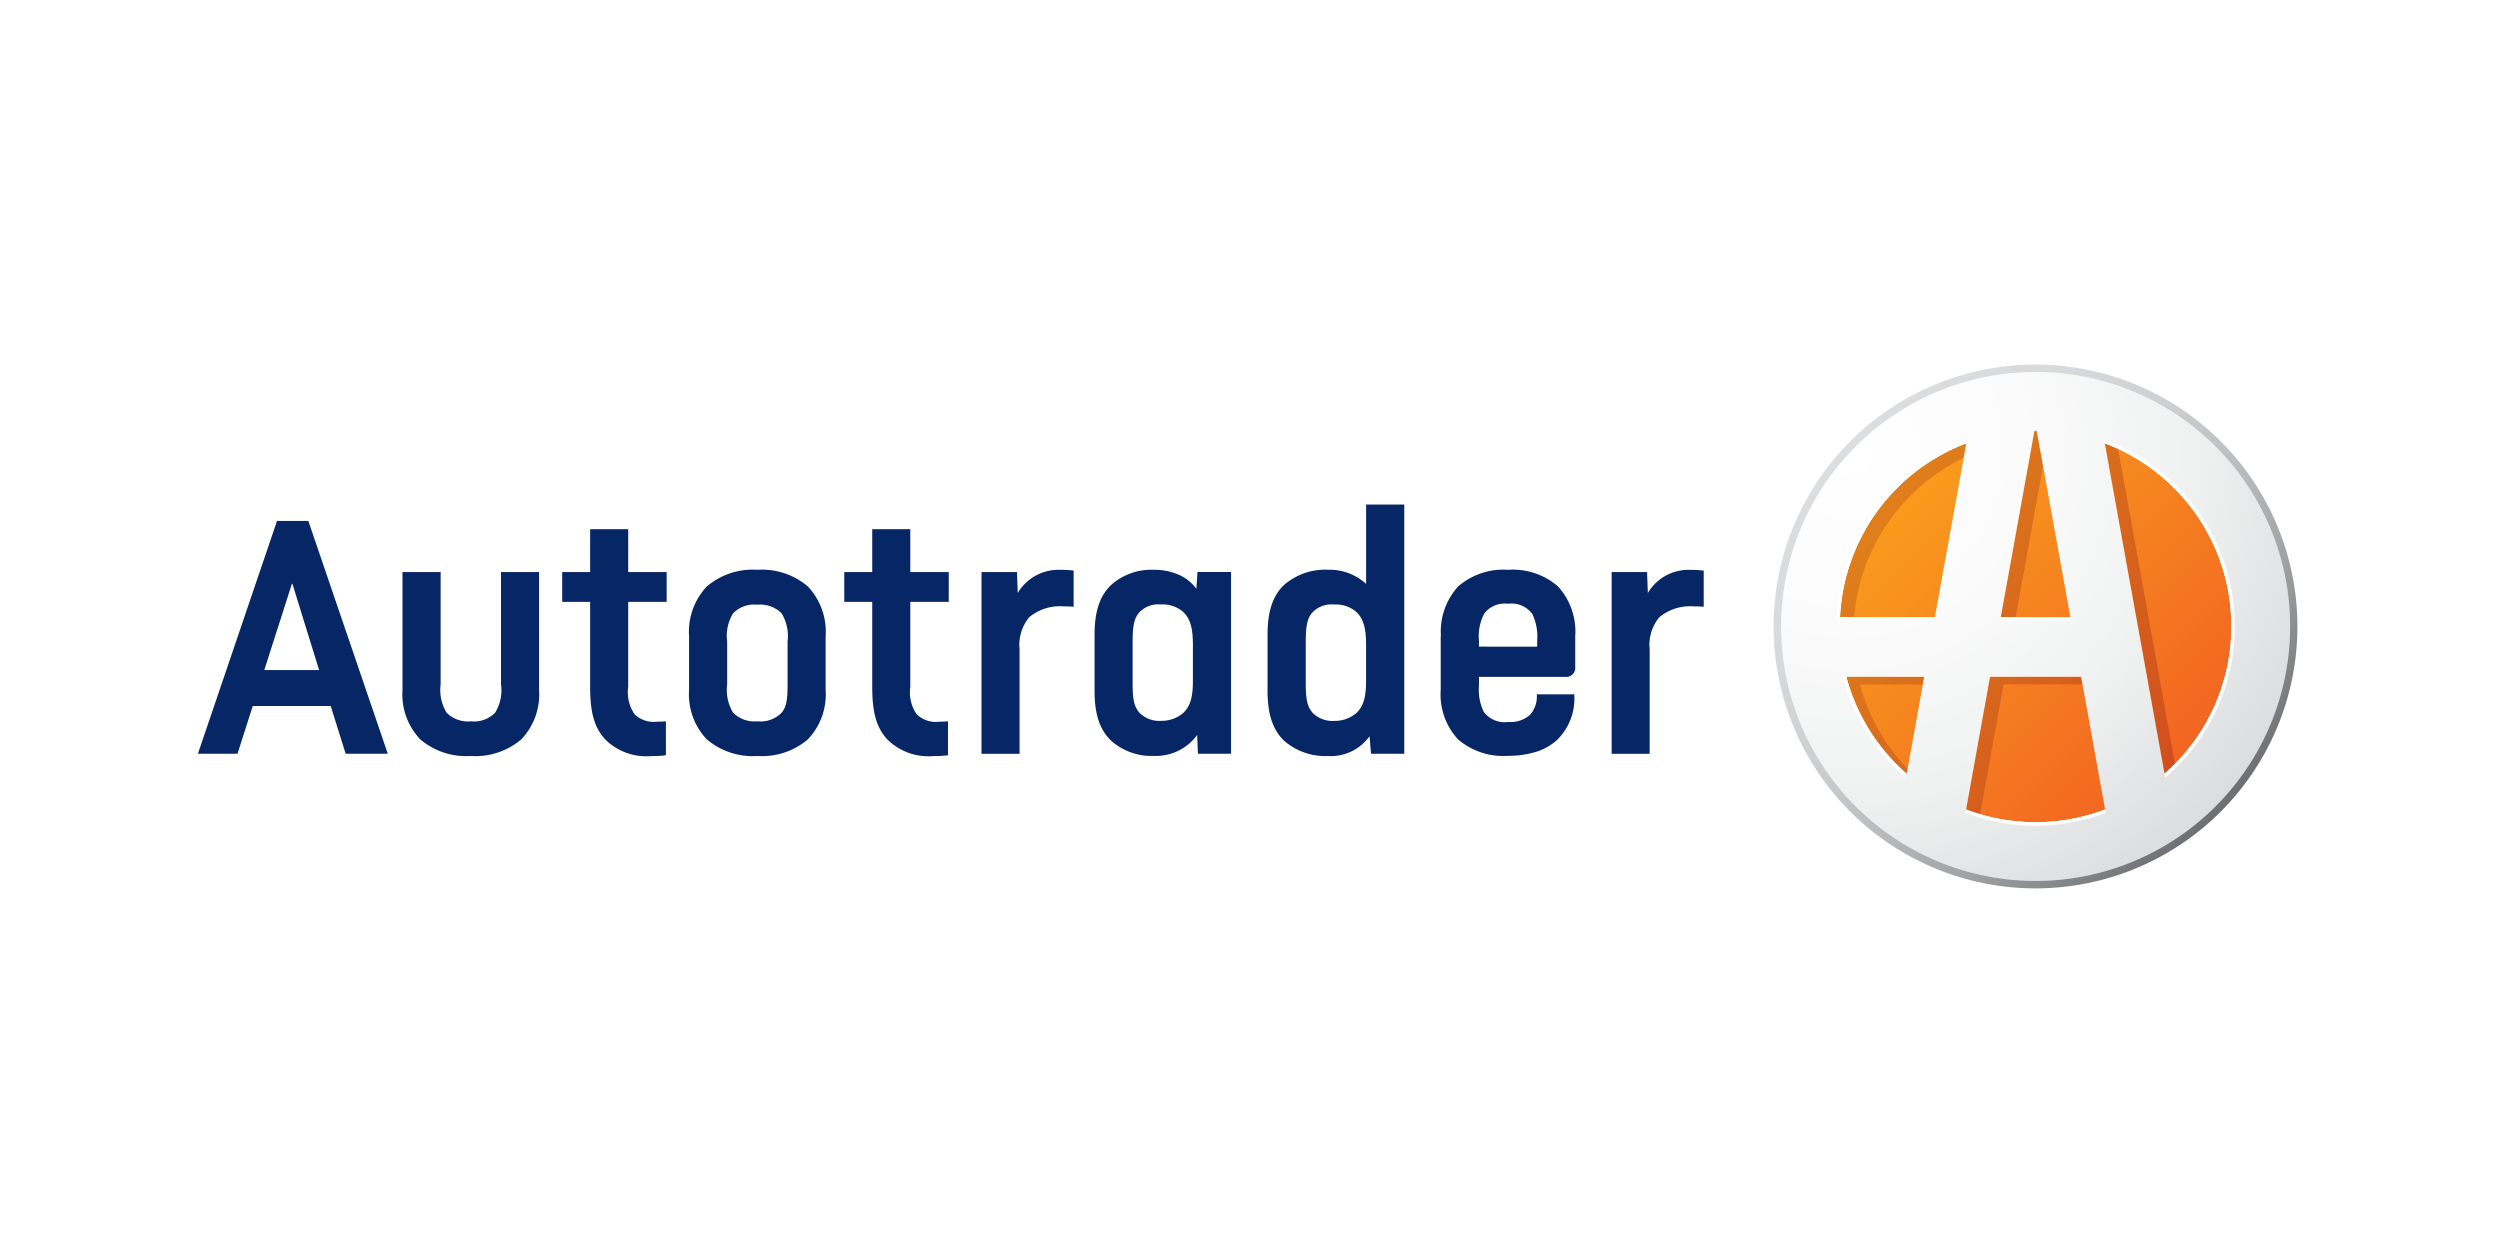 <svg xmlns="http://www.w3.org/2000/svg" xmlns:xlink="http://www.w3.org/1999/xlink" width="240" height="120" viewBox="0 0 240 120">
  <defs>
    <linearGradient id="linear-gradient" x1="0.146" y1="0.146" x2="0.854" y2="0.854" gradientUnits="objectBoundingBox">
      <stop offset="0" stop-color="#f99d1c"/>
      <stop offset="1" stop-color="#f26522"/>
    </linearGradient>
    <linearGradient id="linear-gradient-2" x1="0.158" y1="0.161" x2="0.984" y2="0.882" gradientUnits="objectBoundingBox">
      <stop offset="0" stop-color="#df7f1b"/>
      <stop offset="1" stop-color="#d14e1d"/>
    </linearGradient>
    <radialGradient id="radial-gradient" cx="0.134" cy="0.159" r="0.997" gradientUnits="objectBoundingBox">
      <stop offset="0" stop-color="#fff"/>
      <stop offset="0.35" stop-color="#fbfbfc"/>
      <stop offset="0.67" stop-color="#f0f1f1"/>
      <stop offset="0.98" stop-color="#dddedf"/>
      <stop offset="1" stop-color="#dcddde"/>
    </radialGradient>
    <linearGradient id="linear-gradient-3" x1="0.146" y1="0.146" x2="0.854" y2="0.854" gradientUnits="objectBoundingBox">
      <stop offset="0" stop-color="#dcddde"/>
      <stop offset="0.2" stop-color="#d8d9da"/>
      <stop offset="0.39" stop-color="#cdcecf"/>
      <stop offset="0.57" stop-color="#babbbd"/>
      <stop offset="0.75" stop-color="#a0a1a3"/>
      <stop offset="0.92" stop-color="#7e7f82"/>
      <stop offset="1" stop-color="#6d6e71"/>
    </linearGradient>
  </defs>
  <g id="logo_Autotrader" transform="translate(-874 -386)">
    <rect id="Rectangle_4" data-name="Rectangle 4" width="240" height="120" transform="translate(874 386)" fill="#fff"/>
    <g id="Autotrader_logo" transform="translate(893 421)">
      <circle id="Ellipse_1" data-name="Ellipse 1" cx="24.805" cy="24.805" r="24.805" transform="translate(151.608 0.337)" fill="#fff"/>
      <circle id="Ellipse_2" data-name="Ellipse 2" cx="18.796" cy="18.796" r="18.796" transform="translate(157.617 6.346)" fill="url(#linear-gradient)"/>
      <path id="Path_841" data-name="Path 841" d="M370.713,32.765H369.36a18.8,18.8,0,0,1,12.138-16.7l-.252,1.391a18.779,18.779,0,0,0-10.533,15.313Zm18.139-14.511-.615-3.414h-.209l-3.239,17.925h1.434ZM377.328,39.2l.128-.717h-7.49a18.779,18.779,0,0,0,5.792,9.308l.085-.465a18.779,18.779,0,0,1-4.571-8.109h6.039l.017-.017Zm15.322,0-.128-.717H383.76l-2.3,12.735c.427.166.9.316,1.353.452L385.062,39.2h7.588Zm2.134-23.14,5.736,31.732c.346-.3.679-.623,1-.952L396.06,16.6q-.645-.273-1.293-.538l.017,0Z" transform="translate(-211.722 -8.506)" fill="url(#linear-gradient-2)"/>
      <path id="Path_842" data-name="Path 842" d="M380.541,1.67A24.429,24.429,0,1,0,404.979,26.1,24.429,24.429,0,0,0,380.541,1.67Zm-.1,5.634h.213l3.235,17.925H377.2L380.438,7.3Zm-12.27,32.935a18.779,18.779,0,0,1-5.792-9.308h7.477l-1.686,9.308Zm-6.4-15.027A18.8,18.8,0,0,1,373.9,8.507l-3.022,16.7Zm18.779,19.679a18.736,18.736,0,0,1-6.675-1.225l2.3-12.735h8.745l2.3,12.735a18.736,18.736,0,0,1-6.679,1.229l0,0Zm12.377-4.652L387.186,8.507a18.779,18.779,0,0,1,5.728,31.732Z" transform="translate(-204.132 -0.957)" fill="url(#radial-gradient)"/>
      <path id="Path_843" data-name="Path 843" d="M379.572,0a25.142,25.142,0,1,0,25.142,25.142A25.142,25.142,0,0,0,379.572,0Zm0,49.567A24.429,24.429,0,1,1,404.01,25.142a24.429,24.429,0,0,1-24.438,24.425l0,0Z" transform="translate(-203.163)" fill="url(#linear-gradient-3)"/>
      <path id="Path_844" data-name="Path 844" d="M369.519,39.613h-.341a19.129,19.129,0,0,0,6.069,9.692l.068-.38a18.778,18.778,0,0,1-5.8-9.313Zm18.164,13.96a18.753,18.753,0,0,1-6.675-1.221l-.06.333a19.206,19.206,0,0,0,13.474,0l-.06-.333A18.779,18.779,0,0,1,387.683,53.574Zm19.129-18.8a19.137,19.137,0,0,0-12.56-17.968l.068.38a18.779,18.779,0,0,1,5.736,31.736l.068.38A19.082,19.082,0,0,0,406.812,34.778ZM384.29,34.21h6.794l-.06-.32h-6.679Zm-3.239-17.02.068-.38A19.137,19.137,0,0,0,368.58,33.882V34.2h9.389l.06-.316h-9.116A18.8,18.8,0,0,1,381.051,17.19Z" transform="translate(-211.274 -9.636)" fill="#fff"/>
      <path id="Subtraction_3" data-name="Subtraction 3" d="M18.229,22.347H14.182l-1.434-4.584H5.267L3.8,22.347H0L7.593,0H10.6l7.627,22.347ZM9.022,6.039l-2.65,8.276h5.262L9.074,6.039Z" transform="translate(0 15.01)" fill="#062665"/>
      <path id="Subtraction_2" data-name="Subtraction 2" d="M24.112,21.782l-.221,0a5.586,5.586,0,0,1-4.443-1.613c-1.032-1.143-1.434-2.549-1.434-5.015V6.982H15.331V4.118h2.684V0h3.654V4.118H25.36V6.982H21.668v8.168a3.693,3.693,0,0,0,.61,2.612,2.619,2.619,0,0,0,2.185.717c.064,0,.128,0,.192,0a5.353,5.353,0,0,0,.632-.038v3.261A9.244,9.244,0,0,1,24.112,21.782Zm9.954-.007a6.807,6.807,0,0,1-4.849-1.593,6.267,6.267,0,0,1-1.706-4.745v-5.16A6.326,6.326,0,0,1,29.217,5.5a6.779,6.779,0,0,1,4.849-1.6,6.789,6.789,0,0,1,4.849,1.6,6.328,6.328,0,0,1,1.706,4.779v5.16a6.264,6.264,0,0,1-1.706,4.741A6.8,6.8,0,0,1,34.066,21.775Zm0-14.524a2.823,2.823,0,0,0-2.326.824,4.126,4.126,0,0,0-.572,2.723v4.1a4.21,4.21,0,0,0,.572,2.723,2.908,2.908,0,0,0,2.326.824,2.84,2.84,0,0,0,2.33-.824c.486-.593.572-1.35.572-2.723V10.8a4.267,4.267,0,0,0-.572-2.723A2.914,2.914,0,0,0,34.062,7.251ZM6.556,21.775a6.807,6.807,0,0,1-4.849-1.593A6.266,6.266,0,0,1,0,15.437V4.118H3.662V14.9a4.21,4.21,0,0,0,.572,2.723,2.908,2.908,0,0,0,2.326.824,2.824,2.824,0,0,0,2.326-.824A4.068,4.068,0,0,0,9.458,14.9V4.118h3.653V15.437a6.264,6.264,0,0,1-1.706,4.741A6.8,6.8,0,0,1,6.556,21.775Z" transform="translate(19.64 15.8)" fill="#062665"/>
      <path id="Subtraction_4" data-name="Subtraction 4" d="M8.782,21.782l-.22,0a5.586,5.586,0,0,1-4.443-1.613c-1.032-1.143-1.434-2.549-1.434-5.015V6.982H0V4.118H2.685V0H6.338V4.118H10.03V6.982H6.338v8.168a3.693,3.693,0,0,0,.61,2.612,2.608,2.608,0,0,0,2.185.717c.064,0,.128,0,.192,0a5.353,5.353,0,0,0,.632-.038v3.261A9.244,9.244,0,0,1,8.782,21.782Zm20.691-.01a5.8,5.8,0,0,1-3.9-1.508C24.5,19.2,24.028,17.729,24.028,15.5V10.166c0-2.229.475-3.7,1.541-4.763a5.793,5.793,0,0,1,3.9-1.508c.083,0,.167,0,.25.005a5.811,5.811,0,0,1,2.377.47,4.179,4.179,0,0,1,1.708,1.357l.106-1.613h3.222l0,0V21.561H33.951l-.073-1.8a4.92,4.92,0,0,1-3.959,2.01c-.066,0-.132,0-.2,0C29.639,21.77,29.556,21.772,29.473,21.772ZM30.59,7.224c-.062,0-.124,0-.186.006a2.529,2.529,0,0,0-2.04.717c-.517.55-.683,1.255-.683,2.9v3.939c0,1.629.153,2.271.683,2.864a2.656,2.656,0,0,0,1.863.757c.058,0,.118,0,.177-.006h.077a3.192,3.192,0,0,0,2.057-.752c.669-.638.93-1.5.93-3.081V11.062c0-1.588-.27-2.49-.93-3.116A2.989,2.989,0,0,0,30.59,7.224ZM16.829,21.565H13.175V4.118h3.406l.073,2.006A4.558,4.558,0,0,1,20.567,3.9c.057,0,.114,0,.171,0a11.368,11.368,0,0,1,1.281.072V7.452c-.241-.024-.488-.037-.736-.037l-.195,0a4.594,4.594,0,0,0-3.329,1.037,4.163,4.163,0,0,0-.93,3.081V21.565Z" transform="translate(62.05 15.8)" fill="#062665"/>
      <path id="Subtraction_5" data-name="Subtraction 5" d="M5.779,24.143a5.987,5.987,0,0,1-4.225-1.5C.479,21.571,0,20.1,0,17.857V12.522c0-2.229.475-3.7,1.541-4.763a6.037,6.037,0,0,1,4.268-1.5l.138,0A5.2,5.2,0,0,1,9.462,7.618V0h3.662V23.926H9.936l-.145-1.682A4.573,4.573,0,0,1,5.779,24.143Zm.8-14.55c-.062,0-.124,0-.186.006a2.535,2.535,0,0,0-2.044.717c-.517.55-.683,1.255-.683,2.9v3.939c0,1.6.16,2.274.683,2.864a2.659,2.659,0,0,0,1.864.757c.061,0,.122,0,.18-.006h.077a3.192,3.192,0,0,0,2.057-.752c.67-.638.931-1.5.931-3.081V13.431c0-1.588-.27-2.49-.931-3.116A2.989,2.989,0,0,0,6.579,9.593Z" transform="translate(102.685 13.435)" fill="#062665"/>
      <path id="Subtraction_6" data-name="Subtraction 6" d="M6.449,17.857a6.639,6.639,0,0,1-4.8-1.593A6.358,6.358,0,0,1,0,11.519V6.376H.022A6.419,6.419,0,0,1,1.674,1.6,6.612,6.612,0,0,1,6.47,0a6.615,6.615,0,0,1,4.794,1.6,6.425,6.425,0,0,1,1.651,4.779V9.312a.88.88,0,0,1-.263.731.874.874,0,0,1-.74.234H3.675V11.1a4.855,4.855,0,0,0,.457,2.533,2.49,2.49,0,0,0,2.339.975,2.842,2.842,0,0,0,2.1-.68,2.654,2.654,0,0,0,.654-1.97h3.6v.06a5.564,5.564,0,0,1-1.7,4.36,5.428,5.428,0,0,1-2.005,1.107A8.924,8.924,0,0,1,6.449,17.857Zm.017-14.6a2.505,2.505,0,0,0-2.257.9,4.6,4.6,0,0,0-.538,2.647v.572H9.262V6.807a5.045,5.045,0,0,0-.47-2.573A2.482,2.482,0,0,0,6.466,3.261Z" transform="translate(119.308 19.701)" fill="#062665"/>
      <path id="Path_855" data-name="Path 855" d="M321.4,46.379l.073,2.006a4.558,4.558,0,0,1,4.084-2.219,11.261,11.261,0,0,1,1.28.073v3.474a7.405,7.405,0,0,0-.93-.034,4.6,4.6,0,0,0-3.329,1.037,4.132,4.132,0,0,0-.93,3.081v10.03H318V46.379h3.4Z" transform="translate(-182.281 -26.461)" fill="#062665" fill-rule="evenodd"/>
    </g>
  </g>
</svg>
